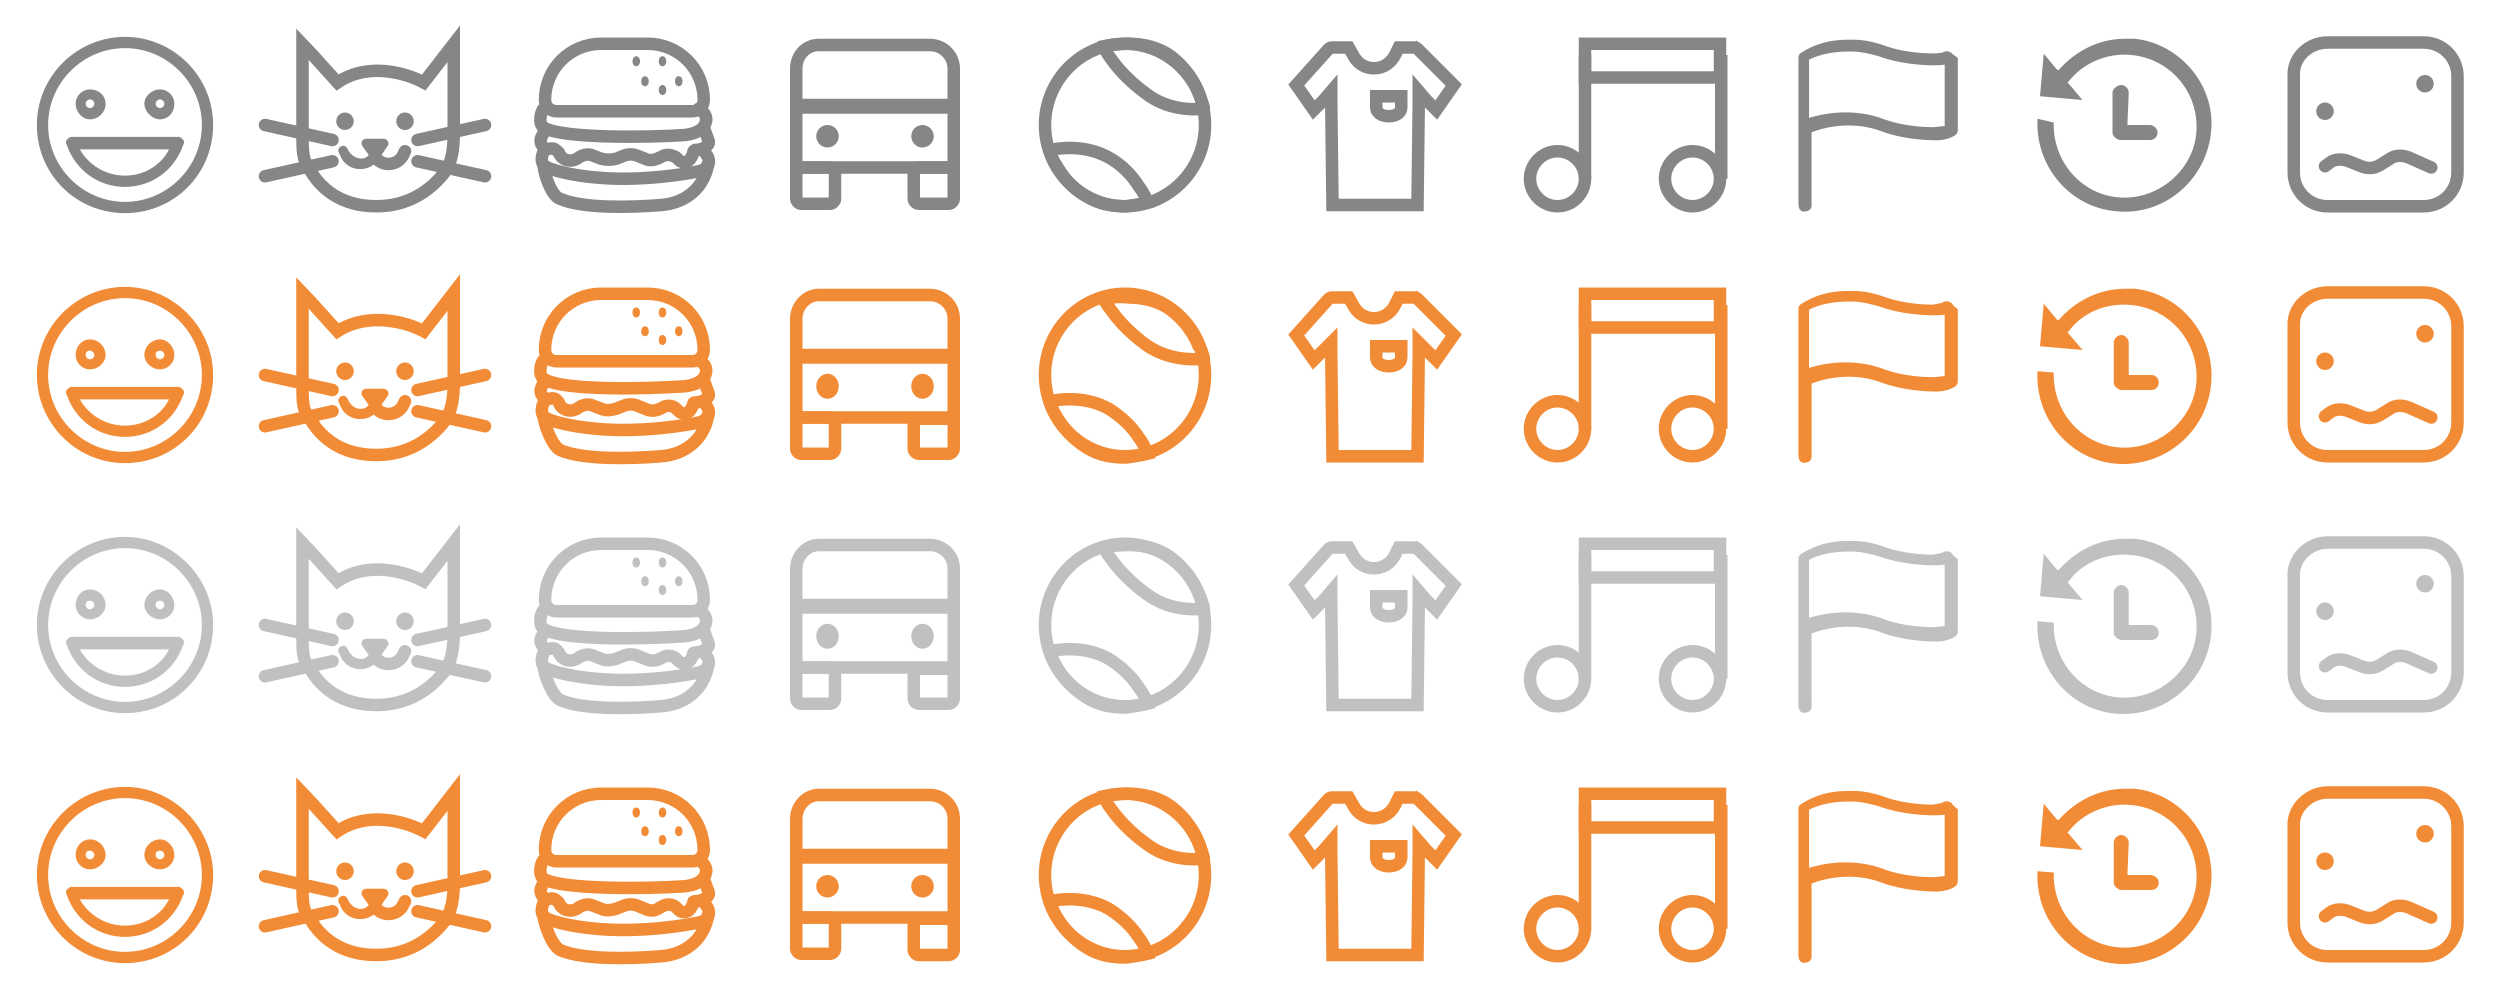 <?xml version="1.0" encoding="utf-8"?>
<!-- Generator: Adobe Illustrator 26.3.1, SVG Export Plug-In . SVG Version: 6.00 Build 0)  -->
<svg version="1.1" id="Layer_1"
  xmlns="http://www.w3.org/2000/svg"
  xmlns:xlink="http://www.w3.org/1999/xlink" x="0px" y="0px" width="200px" height="80px" viewBox="0 0 200 80" enable-background="new 0 0 200 80" xml:space="preserve">
  <g id="Layer_11">
    <g>
      <path fill="#F28B36" stroke="#F28B36" stroke-width="0.1" stroke-miterlimit="10" d="M12.8,29.5c0.6,0,1.1-0.5,1.1-1.1
			c0-0.6-0.5-1.2-1.1-1.2c-0.6,0-1.2,0.5-1.2,1.2C11.6,29,12.2,29.5,12.8,29.5z M12.8,28c0.2,0,0.4,0.2,0.4,0.4
			c0,0.2-0.2,0.4-0.4,0.4c-0.2,0-0.4-0.2-0.4-0.4C12.4,28.1,12.6,28,12.8,28z"/>
      <path fill="#F28B36" stroke="#F28B36" stroke-width="0.1" stroke-miterlimit="10" d="M10,23c-3.8,0-7,3.1-7,7c0,3.8,3.1,7,7,7
			s7-3.1,7-7C17,26.2,13.8,23,10,23z M10,36.2c-3.4,0-6.2-2.8-6.2-6.2c0-3.4,2.8-6.2,6.2-6.2s6.2,2.8,6.2,6.2
			C16.2,33.4,13.4,36.2,10,36.2z"/>
      <path fill="#F28B36" stroke="#F28B36" stroke-width="0.1" stroke-miterlimit="10" d="M14.6,31.2c-0.1-0.1-0.2-0.2-0.3-0.2H5.7
			c-0.1,0-0.2,0.1-0.3,0.2c-0.1,0.1-0.1,0.2,0,0.4c0.7,2,2.5,3.3,4.6,3.3s3.9-1.3,4.6-3.3C14.7,31.5,14.7,31.3,14.6,31.2z M10,34.1
			c-1.6,0-3-0.9-3.7-2.2h7.3C13,33.2,11.6,34.1,10,34.1z"/>
      <path fill="#F28B36" stroke="#F28B36" stroke-width="0.1" stroke-miterlimit="10" d="M7.2,29.5c0.6,0,1.2-0.5,1.2-1.1
			c0-0.6-0.5-1.2-1.2-1.2c-0.6,0-1.1,0.5-1.1,1.2C6.1,29,6.6,29.5,7.2,29.5z M7.2,28c0.2,0,0.4,0.2,0.4,0.4c0,0.2-0.2,0.4-0.4,0.4
			c-0.2,0-0.4-0.2-0.4-0.4C6.8,28.1,7,28,7.2,28z"/>
    </g>
    <g>
      <g>
        <path fill="none" stroke="#F28B36" d="M64.1,33.4l2.3,0c0.2,0,0.4,0.2,0.4,0.4v2.1c0,0.2-0.2,0.4-0.4,0.4h-2.3
				c-0.2,0-0.4-0.2-0.4-0.4v-2.1C63.7,33.6,63.8,33.4,64.1,33.4z"/>
        <path fill="none" stroke="#F28B36" d="M73.5,33.5h2.4c0.2,0,0.4,0.2,0.4,0.4v2c0,0.2-0.2,0.4-0.4,0.4h-2.4
				c-0.2,0-0.4-0.2-0.4-0.4l0-2C73.1,33.6,73.3,33.5,73.5,33.5z"/>
        <path fill="none" stroke="#F28B36" d="M63.7,28.4h12.6v5H63.7V28.4z"/>
        <path fill="none" stroke="#F28B36" d="M65.5,23.6h8.9c1,0,1.9,0.8,1.9,1.9v3.1H63.7v-3.1C63.7,24.5,64.5,23.6,65.5,23.6z"/>
        <ellipse fill="#F28B36" cx="66.2" cy="30.9" rx="0.9" ry="1"/>
        <ellipse fill="#F28B36" cx="73.8" cy="30.9" rx="0.9" ry="1"/>
      </g>
    </g>
    <g>
      <g>
        <path fill="none" stroke="#F28B36" d="M96.4,30c0,3.6-2.9,6.5-6.4,6.5s-6.4-2.9-6.4-6.5s2.9-6.5,6.4-6.5S96.4,26.4,96.4,30z"/>
        <path fill="none" stroke="#F28B36" d="M96.3,28.6c0,0,0,0.1,0,0.1c-0.9,0.1-2.9,0.1-4.6-1.1c-1.1-0.8-2-1.7-2.6-2.5
				c-0.3-0.4-0.6-0.8-0.7-1c-0.1-0.1-0.1-0.1-0.1-0.2c0.5-0.1,1.2-0.2,2-0.1c1.2,0,2.5,0.3,3.5,1.1c1,0.8,1.7,1.8,2.1,2.8
				C96.1,27.9,96.2,28.3,96.3,28.6z"/>
        <path fill="none" stroke="#F28B36" d="M84,32.2c0,0,0-0.1,0-0.1c0.9-0.2,2.9-0.4,4.7,0.6c1.1,0.7,1.9,1.5,2.4,2.3
				c0.4,0.5,0.6,1,0.7,1.3c-0.4,0.1-1,0.2-1.7,0.3c-1,0-2.1-0.1-3.2-0.8s-1.9-1.6-2.4-2.5C84.2,32.8,84.1,32.5,84,32.2z"/>
      </g>
    </g>
    <g>
      <g>
        <path fill="none" stroke="#F28B36" stroke-linecap="round" d="M116.3,26.8l-1.4,2l-0.8-0.8l-0.6-0.6l0,0.9l-0.1,8.2h-6.8
				l-0.1-8.2l0-0.9l-0.6,0.6l-0.8,0.8l-1.4-2l2.6-2.9c0.1-0.1,0.2-0.1,0.3-0.1h1.3l0.4,0.7c0.7,1.3,2.6,1.3,3.3-0.1l0.3-0.6h1.2
				c0.1,0,0.2,0,0.3,0.1l0.3-0.3l-0.3,0.3L116.3,26.8z"/>
        <path fill="none" stroke="#F28B36" d="M110.1,27.7h2v0.9c0,0.4-0.4,0.7-1,0.7c-0.6,0-1-0.3-1-0.7L110.1,27.7L110.1,27.7z"/>
      </g>
    </g>
    <g>
      <g>
        <path fill="none" stroke="#F28B36" d="M126.8,34.3c0,1.2-1,2.2-2.2,2.2s-2.2-1-2.2-2.2s1-2.2,2.2-2.2S126.8,33.1,126.8,34.3z"/>
        <path fill="none" stroke="#F28B36" d="M137.6,34.3c0,1.2-1,2.2-2.2,2.2c-1.2,0-2.2-1-2.2-2.2s1-2.2,2.2-2.2
				C136.6,32.1,137.6,33.1,137.6,34.3z"/>
        <path fill="none" stroke="#F28B36" d="M126.8,24.4v9.9"/>
        <path fill="none" stroke="#F28B36" d="M137.7,24.4v9.9"/>
        <path fill="none" stroke="#F28B36" d="M126.8,23.5h10.8v2.7h-10.8C126.8,26.2,126.8,23.5,126.8,23.5z"/>
      </g>
    </g>
    <g>
      <g>
        <path fill="#F28B36" d="M170.8,23.1L170.8,23.1c-0.3,0-0.5,0-0.8,0c-2.1,0-4,1-5.3,2.5l-0.1,0l-0.1-0.1l-1-1.2l-0.3,3.4l3.4,0.3
				l-1.1-1.3l-0.1-0.1l0.1-0.1c1.1-1.5,3-2.3,5-2.1l0,0c3.2,0.3,5.5,3.1,5.2,6.3c-0.3,3-3.1,5.3-6.1,5.1c-3.1-0.2-5.4-2.9-5.3-6
				l-1.3-0.1c-0.2,3.8,2.6,7.1,6.3,7.4c3.9,0.3,7.3-2.6,7.6-6.5C177.2,26.8,174.4,23.5,170.8,23.1z"/>
        <path fill="#F28B36" d="M170.3,27.4c0-0.3-0.3-0.6-0.6-0.6s-0.6,0.3-0.6,0.6v3.2c0,0.2,0.1,0.3,0.2,0.4c0.1,0.1,0.3,0.2,0.4,0.2
				h2.4c0.4,0,0.6-0.3,0.6-0.6c0-0.4-0.3-0.6-0.6-0.6h-1.6h-0.2v-0.2L170.3,27.4L170.3,27.4z"/>
      </g>
    </g>
    <g>
      <g>
        <path fill="none" stroke="#F28B36" d="M186.2,23.4h7.7c1.5,0,2.7,1.2,2.7,2.7v7.7c0,1.5-1.2,2.7-2.7,2.7h-7.7
				c-1.5,0-2.7-1.2-2.7-2.7v-7.7C183.4,24.6,184.7,23.4,186.2,23.4z"/>
        <ellipse fill="#F28B36" cx="186" cy="28.9" rx="0.7" ry="0.7"/>
        <ellipse fill="#F28B36" cx="194" cy="26.7" rx="0.7" ry="0.7"/>
        <path fill="none" stroke="#F28B36" stroke-linecap="round" d="M186,33.3l0.4-0.3c0.4-0.3,1-0.3,1.5-0.1l1,0.4
				c0.5,0.2,1,0.2,1.5-0.1l0.8-0.5c0.4-0.3,1-0.3,1.5-0.1l1.8,0.8"/>
      </g>
    </g>
    <path fill="#F28B36" stroke="#F28B36" stroke-width="0.25" stroke-miterlimit="10" d="M156,24.3c-0.2-0.1-0.4-0.1-0.5,0
		c0,0-0.2,0.1-0.9,0.2c-0.7,0-2.4-0.1-3.8-0.6c-0.8-0.3-1.7-0.5-2.5-0.5c-0.2,0-0.4,0-0.5,0c-1.3,0-2.5,0.3-3.6,1
		c-0.2,0.1-0.2,0.2-0.2,0.4v11.6c0,0.3,0.1,0.5,0.3,0.5c0.6,0,0.5-0.4,0.5-0.6v-5.7c0.7-0.3,3.2-1.1,5.8-0.1
		c1.6,0.6,3.5,0.7,4.3,0.7c0.8,0,1.3-0.3,1.3-0.3c0.2-0.1,0.3-0.2,0.3-0.4v-5.7C156.2,24.6,156.1,24.4,156,24.3z M155.6,30.2
		c-0.1,0-0.7,0.1-1,0.1c-0.7,0-2.4-0.1-3.8-0.6c-2.5-1-5-0.5-6.2-0.1v-4.9c0.9-0.5,2.2-0.7,3.2-0.7c0.1,0,0.3,0,0.4,0
		c0.7,0,1.5,0.2,2.2,0.4c1.6,0.6,3.5,0.7,4.3,0.7c0.2,0,0.8,0,1-0.1V30.2z"/>
    <g>
      <path fill="none" stroke="#F28B36" d="M48.1,23.5h3.7c2.5,0,4.5,2,4.5,4.5c0,0.5-0.4,0.9-0.9,0.9H44.5c-0.5,0-0.9-0.4-0.9-0.9
			C43.6,25.5,45.6,23.5,48.1,23.5z"/>
      <path fill="none" stroke="#F28B36" stroke-linecap="round" d="M43.5,28.8c-0.2,0.1-0.5,1.2,0,1.5c1.4,1,8.5,0.8,11.3,0.6
			c0.8-0.1,1.6-0.4,1.7-1.2c0-0.3-0.1-0.6-0.6-0.9"/>
      <path fill="none" stroke="#F28B36" stroke-linecap="round" d="M43.5,30.6L43.3,31c-0.2,0.5,0.2,1,0.7,0.9c0.3-0.1,0.5,0,0.7,0.3
			l0.1,0.2c0.3,0.5,1,0.6,1.5,0.2l0,0c0.3-0.2,0.7-0.3,1-0.2l0.8,0.3c0.4,0.2,0.8,0.1,1.2,0l0.5-0.2c0.4-0.2,0.9-0.2,1.3,0l0.5,0.2
			c0.4,0.2,0.8,0.2,1.2,0l0.2-0.1c0.3-0.2,0.8-0.2,1.1,0.1l0.2,0.2c0.3,0.3,0.8,0.2,1-0.2l0.1-0.2c0.1-0.2,0-0.3,0.2-0.3
			c0.5,0,1.2-0.3,1.1-0.7l-0.4-1.1"/>
      <path fill="none" stroke="#F28B36" stroke-linecap="round" d="M43.5,32.2c-0.1,0.2-0.3,0.8,0,1.1c0.3,0.4,3,1.1,6.4,1.1
			c2.2,0,4.6-0.3,6-0.6c0.5-0.1,0.9-0.5,0.8-0.9c0-0.2-0.2-0.5-0.4-0.7"/>
      <path fill="none" stroke="#F28B36" stroke-linecap="round" d="M43.5,33.3c0,0.5,0.6,2.3,1.3,2.7c1.8,0.8,5.7,0.7,8.1,0.5
			c1.3-0.1,2.5-0.7,3.2-1.8c0.3-0.5,0.5-1,0.5-1.4"/>
      <ellipse fill="#F28B36" cx="51.6" cy="26.5" rx="0.3" ry="0.4"/>
      <ellipse fill="#F28B36" cx="53" cy="25" rx="0.3" ry="0.4"/>
      <ellipse fill="#F28B36" cx="53" cy="27.2" rx="0.3" ry="0.4"/>
      <ellipse fill="#F28B36" cx="54.3" cy="26.5" rx="0.3" ry="0.4"/>
      <ellipse fill="#F28B36" cx="50.9" cy="25" rx="0.3" ry="0.4"/>
    </g>
    <g>
      <path fill="none" stroke="#F28B36" d="M24.2,31v-7.6c0.1,0.1,0.8,0.9,2.8,3.1c2.5-1.6,5.6-0.7,6.9,0l2.4-3.1v7.1
			c0,1.2-0.1,2.5-0.9,3.4c-1,1.2-2.7,2.5-5.3,2.5c-2.9,0-4.5-1.5-5.3-2.9C24.2,32.9,24.2,32,24.2,31z"/>
      <path fill="none" stroke="#F28B36" stroke-linecap="round" d="M21.2,30l5.4,1.2"/>
      <path fill="none" stroke="#F28B36" stroke-linecap="round" d="M21.2,34.1l5.4-1.2"/>
      <path fill="none" stroke="#F28B36" stroke-linecap="round" d="M38.8,30l-5.4,1.2"/>
      <path fill="none" stroke="#F28B36" stroke-linecap="round" d="M38.8,34.1l-5.4-1.2"/>
      <path fill-rule="evenodd" clip-rule="evenodd" fill="#F28B36" d="M29.5,32.4L29,31.7c-0.2-0.3,0-0.6,0.3-0.6h1.4
			c0.3,0,0.5,0.4,0.3,0.6l-0.7,1l0,0c-0.7,1.2-2.6,1.1-3.1-0.3l-0.1-0.2c-0.1-0.2,0-0.4,0.2-0.5s0.4,0,0.5,0.2l0.1,0.2
			C28.3,32.8,29.1,32.9,29.5,32.4z"/>
      <path fill="none" stroke="#F28B36" stroke-linecap="round" d="M32.4,32.1l-0.1,0.2c-0.4,1-1.8,1.1-2.3,0.2"/>
      <ellipse fill="#F28B36" cx="27.6" cy="29.7" rx="0.7" ry="0.7"/>
      <ellipse fill="#F28B36" cx="32.4" cy="29.7" rx="0.7" ry="0.7"/>
    </g>
    <g>
      <path fill="#C0C0BF" stroke="#C0C0BF" stroke-width="0.1" stroke-miterlimit="10" d="M12.8,49.5c0.6,0,1.1-0.5,1.1-1.1
			c0-0.6-0.5-1.2-1.1-1.2c-0.6,0-1.2,0.5-1.2,1.2C11.6,49,12.2,49.5,12.8,49.5z M12.8,48c0.2,0,0.4,0.2,0.4,0.4
			c0,0.2-0.2,0.4-0.4,0.4c-0.2,0-0.4-0.2-0.4-0.4C12.4,48.1,12.6,48,12.8,48z"/>
      <path fill="#C0C0BF" stroke="#C0C0BF" stroke-width="0.1" stroke-miterlimit="10" d="M14.6,51.2c-0.1-0.1-0.2-0.2-0.3-0.2H5.7
			c-0.1,0-0.2,0.1-0.3,0.2c-0.1,0.1-0.1,0.2,0,0.4c0.7,2,2.5,3.3,4.6,3.3s3.9-1.3,4.6-3.3C14.7,51.5,14.7,51.3,14.6,51.2z M10,54.1
			c-1.6,0-3-0.9-3.7-2.2h7.3C13,53.2,11.6,54.1,10,54.1z"/>
      <path fill="#C0C0BF" stroke="#C0C0BF" stroke-width="0.1" stroke-miterlimit="10" d="M7.2,49.5c0.6,0,1.2-0.5,1.2-1.1
			c0-0.6-0.5-1.2-1.2-1.2c-0.6,0-1.1,0.5-1.1,1.2C6.1,49,6.6,49.5,7.2,49.5z M7.2,48c0.2,0,0.4,0.2,0.4,0.4c0,0.2-0.2,0.4-0.4,0.4
			c-0.2,0-0.4-0.2-0.4-0.4C6.8,48.1,7,48,7.2,48z"/>
      <path fill="#C0C0BF" stroke="#C0C0BF" stroke-width="0.1" stroke-miterlimit="10" d="M10,43c-3.8,0-7,3.1-7,7c0,3.8,3.1,7,7,7
			s7-3.1,7-7C17,46.2,13.8,43,10,43z M10,56.2c-3.4,0-6.2-2.8-6.2-6.2c0-3.4,2.8-6.2,6.2-6.2s6.2,2.8,6.2,6.2
			C16.2,53.4,13.4,56.2,10,56.2z"/>
    </g>
    <g>
      <g>
        <path fill="none" stroke="#C0C0BF" d="M64.1,53.4l2.3,0c0.2,0,0.4,0.2,0.4,0.4v2.1c0,0.2-0.2,0.4-0.4,0.4h-2.3
				c-0.2,0-0.4-0.2-0.4-0.4v-2.1C63.7,53.6,63.8,53.4,64.1,53.4z"/>
        <path fill="none" stroke="#C0C0BF" d="M73.5,53.5h2.4c0.2,0,0.4,0.2,0.4,0.4v2c0,0.2-0.2,0.4-0.4,0.4h-2.4
				c-0.2,0-0.4-0.2-0.4-0.4l0-2C73.1,53.6,73.3,53.5,73.5,53.5z"/>
        <path fill="none" stroke="#C0C0BF" d="M63.7,48.4h12.6v5H63.7V48.4z"/>
        <path fill="none" stroke="#C0C0BF" d="M65.5,43.6h8.9c1,0,1.9,0.8,1.9,1.9v3.1H63.7v-3.1C63.7,44.5,64.5,43.6,65.5,43.6z"/>
        <ellipse fill="#C0C0BF" cx="66.2" cy="50.9" rx="0.9" ry="1"/>
        <ellipse fill="#C0C0BF" cx="73.8" cy="50.9" rx="0.9" ry="1"/>
      </g>
    </g>
    <g>
      <g>
        <path fill="none" stroke="#C0C0BF" d="M96.4,50c0,3.6-2.9,6.5-6.4,6.5s-6.4-2.9-6.4-6.5s2.9-6.5,6.4-6.5S96.4,46.4,96.4,50z"/>
        <path fill="none" stroke="#C0C0BF" d="M96.3,48.6c0,0,0,0.1,0,0.1c-0.9,0.1-2.9,0.1-4.6-1.2c-1.1-0.8-2-1.7-2.6-2.5
				c-0.3-0.4-0.6-0.8-0.7-1c-0.1-0.1-0.1-0.2-0.1-0.2c0.5-0.1,1.2-0.2,2-0.2c1.2,0,2.5,0.3,3.5,1.1c1,0.8,1.7,1.8,2.1,2.8
				C96.1,47.9,96.2,48.3,96.3,48.6z"/>
        <path fill="none" stroke="#C0C0BF" d="M84,52.2c0,0,0-0.1,0-0.1c0.9-0.2,2.9-0.4,4.7,0.6c1.1,0.7,1.9,1.5,2.4,2.3
				c0.4,0.5,0.6,1,0.7,1.3c-0.4,0.1-1,0.2-1.7,0.3c-1,0-2.1-0.1-3.2-0.8s-1.9-1.6-2.4-2.5C84.2,52.8,84.1,52.5,84,52.2z"/>
      </g>
    </g>
    <g>
      <g>
        <path fill="none" stroke="#C0C0BF" stroke-linecap="round" d="M116.3,46.8l-1.4,2l-0.8-0.8l-0.6-0.7l0,0.9l-0.1,8.2h-6.8
				l-0.1-8.2l0-0.9l-0.6,0.7l-0.8,0.8l-1.4-2l2.6-2.9c0.1-0.1,0.2-0.1,0.3-0.1h1.3l0.4,0.7c0.7,1.3,2.6,1.3,3.3-0.1l0.3-0.6h1.2
				c0.1,0,0.2,0,0.3,0.1l0.3-0.3l-0.3,0.3L116.3,46.8z"/>
        <path fill="none" stroke="#C0C0BF" d="M110.1,47.7h2v0.9c0,0.4-0.4,0.7-1,0.7c-0.6,0-1-0.3-1-0.7L110.1,47.7L110.1,47.7z"/>
      </g>
    </g>
    <g>
      <g>
        <path fill="none" stroke="#C0C0BF" d="M126.8,54.3c0,1.2-1,2.2-2.2,2.2s-2.2-1-2.2-2.2s1-2.2,2.2-2.2S126.8,53.1,126.8,54.3z"/>
        <path fill="none" stroke="#C0C0BF" d="M137.6,54.3c0,1.2-1,2.2-2.2,2.2c-1.2,0-2.2-1-2.2-2.2s1-2.2,2.2-2.2
				C136.6,52.1,137.6,53.1,137.6,54.3z"/>
        <path fill="none" stroke="#C0C0BF" d="M126.8,44.4v9.9"/>
        <path fill="none" stroke="#C0C0BF" d="M137.7,44.4v9.9"/>
        <path fill="none" stroke="#C0C0BF" d="M126.8,43.5h10.8v2.7h-10.8C126.8,46.2,126.8,43.5,126.8,43.5z"/>
      </g>
    </g>
    <g>
      <g>
        <path fill="#C0C0BF" d="M170.8,43.1L170.8,43.1c-0.3,0-0.5,0-0.8,0c-2.1,0-4,1-5.3,2.5l-0.1,0l-0.1-0.1l-1-1.2l-0.3,3.4l3.4,0.3
				l-1.1-1.3l-0.1-0.1l0.1-0.1c1.1-1.5,3-2.3,5-2.1l0,0c3.2,0.3,5.5,3.1,5.2,6.3c-0.3,3-3.1,5.3-6.1,5.1c-3.1-0.2-5.4-2.9-5.3-6
				l-1.3-0.1c-0.2,3.8,2.6,7.1,6.3,7.4c3.9,0.3,7.3-2.6,7.6-6.5C177.2,46.8,174.4,43.5,170.8,43.1z"/>
        <path fill="#C0C0BF" d="M170.3,47.4c0-0.3-0.3-0.6-0.6-0.6s-0.6,0.3-0.6,0.6v3.2c0,0.2,0.1,0.3,0.2,0.4c0.1,0.1,0.3,0.2,0.4,0.2
				h2.4c0.4,0,0.6-0.3,0.6-0.6c0-0.3-0.3-0.6-0.6-0.6h-1.6h-0.2v-0.2L170.3,47.4L170.3,47.4z"/>
      </g>
    </g>
    <g>
      <g>
        <path fill="none" stroke="#C0C0BF" d="M186.2,43.4h7.7c1.5,0,2.7,1.2,2.7,2.7v7.7c0,1.5-1.2,2.7-2.7,2.7h-7.7
				c-1.5,0-2.7-1.2-2.7-2.7v-7.7C183.4,44.7,184.7,43.4,186.2,43.4z"/>
        <ellipse fill="#C0C0BF" cx="186" cy="48.9" rx="0.7" ry="0.7"/>
        <ellipse fill="#C0C0BF" cx="194" cy="46.7" rx="0.7" ry="0.7"/>
        <path fill="none" stroke="#C0C0BF" stroke-linecap="round" d="M186,53.3l0.4-0.3c0.4-0.3,1-0.3,1.5-0.1l1,0.4
				c0.5,0.2,1,0.2,1.5-0.1l0.8-0.5c0.4-0.3,1-0.3,1.5-0.1l1.8,0.8"/>
      </g>
    </g>
    <path fill="#C0C0BF" stroke="#C0C0BF" stroke-width="0.25" stroke-miterlimit="10" d="M156,44.3c-0.2-0.1-0.4-0.1-0.5,0
		c0,0-0.2,0.1-0.9,0.2c-0.7,0-2.4-0.1-3.8-0.6c-0.8-0.3-1.7-0.5-2.5-0.5c-0.2,0-0.4,0-0.5,0c-1.3,0-2.5,0.3-3.6,1
		c-0.2,0.1-0.2,0.2-0.2,0.4v11.6c0,0.3,0.1,0.5,0.3,0.5c0.6,0,0.5-0.4,0.5-0.6v-5.7c0.7-0.3,3.2-1.1,5.8-0.1
		c1.6,0.6,3.5,0.7,4.3,0.7c0.8,0,1.3-0.3,1.3-0.3c0.2-0.1,0.3-0.2,0.3-0.4v-5.7C156.2,44.6,156.1,44.4,156,44.3z M155.6,50.2
		c-0.1,0-0.7,0.1-1,0.1c-0.7,0-2.4-0.1-3.8-0.6c-2.5-1-5-0.5-6.2-0.1v-4.9c0.9-0.5,2.2-0.7,3.2-0.7c0.1,0,0.3,0,0.4,0
		c0.7,0,1.5,0.2,2.2,0.4c1.6,0.6,3.5,0.7,4.3,0.7c0.2,0,0.8,0,1-0.1V50.2z"/>
    <g>
      <path fill="none" stroke="#C0C0BF" d="M48.1,43.5h3.7c2.5,0,4.5,2,4.5,4.5c0,0.5-0.4,0.9-0.9,0.9H44.5c-0.5,0-0.9-0.4-0.9-0.9
			C43.6,45.5,45.6,43.5,48.1,43.5z"/>
      <path fill="none" stroke="#C0C0BF" stroke-linecap="round" d="M43.5,48.8c-0.2,0.1-0.5,1.2,0,1.5c1.4,1,8.5,0.8,11.3,0.6
			c0.8-0.1,1.6-0.4,1.7-1.2c0-0.3-0.1-0.6-0.6-0.9"/>
      <path fill="none" stroke="#C0C0BF" stroke-linecap="round" d="M43.5,50.6L43.3,51c-0.2,0.5,0.2,1,0.7,0.9c0.3-0.1,0.5,0,0.7,0.3
			l0.1,0.2c0.3,0.5,1,0.6,1.5,0.2l0,0c0.3-0.2,0.7-0.3,1-0.2l0.8,0.3c0.4,0.2,0.8,0.1,1.2,0l0.5-0.2c0.4-0.2,0.9-0.2,1.3,0l0.5,0.2
			c0.4,0.2,0.8,0.2,1.2,0l0.2-0.1c0.3-0.2,0.8-0.2,1.1,0.1l0.2,0.2c0.3,0.3,0.8,0.2,1-0.2l0.1-0.2c0.1-0.2,0-0.3,0.2-0.3
			c0.5,0,1.2-0.3,1.1-0.7l-0.4-1.1"/>
      <path fill="none" stroke="#C0C0BF" stroke-linecap="round" d="M43.5,52.2c-0.1,0.2-0.3,0.8,0,1.1c0.3,0.4,3,1.1,6.4,1.1
			c2.2,0,4.6-0.3,6-0.6c0.5-0.1,0.9-0.5,0.8-0.9c0-0.2-0.2-0.5-0.4-0.7"/>
      <path fill="none" stroke="#C0C0BF" stroke-linecap="round" d="M43.5,53.3c0,0.5,0.6,2.3,1.3,2.7c1.8,0.8,5.7,0.7,8.1,0.5
			c1.3-0.1,2.5-0.7,3.2-1.8c0.3-0.5,0.5-1,0.5-1.4"/>
      <ellipse fill="#C0C0BF" cx="51.6" cy="46.5" rx="0.3" ry="0.4"/>
      <ellipse fill="#C0C0BF" cx="53" cy="45" rx="0.3" ry="0.4"/>
      <ellipse fill="#C0C0BF" cx="53" cy="47.2" rx="0.3" ry="0.4"/>
      <ellipse fill="#C0C0BF" cx="54.3" cy="46.5" rx="0.3" ry="0.4"/>
      <ellipse fill="#C0C0BF" cx="50.9" cy="45" rx="0.3" ry="0.4"/>
    </g>
    <g>
      <path fill="none" stroke="#C0C0BF" d="M24.2,51v-7.6c0.1,0.1,0.8,0.9,2.8,3.1c2.5-1.7,5.6-0.7,6.9,0l2.4-3.1v7.1
			c0,1.2-0.1,2.5-0.9,3.4c-1,1.2-2.7,2.5-5.3,2.5c-2.9,0-4.5-1.5-5.3-2.9C24.2,52.9,24.2,52,24.2,51z"/>
      <path fill="none" stroke="#C0C0BF" stroke-linecap="round" d="M21.2,50l5.4,1.2"/>
      <path fill="none" stroke="#C0C0BF" stroke-linecap="round" d="M21.2,54.1l5.4-1.2"/>
      <path fill="none" stroke="#C0C0BF" stroke-linecap="round" d="M38.8,50l-5.4,1.2"/>
      <path fill="none" stroke="#C0C0BF" stroke-linecap="round" d="M38.8,54.1l-5.4-1.2"/>
      <path fill-rule="evenodd" clip-rule="evenodd" fill="#C0C0BF" d="M29.5,52.4L29,51.7c-0.2-0.3,0-0.6,0.3-0.6h1.4
			c0.3,0,0.5,0.4,0.3,0.6l-0.7,1l0,0c-0.7,1.2-2.6,1.1-3.1-0.3l-0.1-0.2c-0.1-0.2,0-0.4,0.2-0.5s0.4,0,0.5,0.2l0.1,0.2
			C28.3,52.8,29.1,52.9,29.5,52.4z"/>
      <path fill="none" stroke="#C0C0BF" stroke-linecap="round" d="M32.4,52.1l-0.1,0.2c-0.4,1-1.8,1.1-2.3,0.2"/>
      <ellipse fill="#C0C0BF" cx="27.6" cy="49.7" rx="0.7" ry="0.7"/>
      <ellipse fill="#C0C0BF" cx="32.4" cy="49.7" rx="0.7" ry="0.7"/>
    </g>
    <g>
      <path fill="#F28B36" stroke="#F28B36" stroke-width="0.1" stroke-miterlimit="10" d="M14.6,71.2c-0.1-0.1-0.2-0.2-0.3-0.2H5.7
			c-0.1,0-0.2,0.1-0.3,0.2c-0.1,0.1-0.1,0.2,0,0.4c0.7,2,2.5,3.3,4.6,3.3s3.9-1.3,4.6-3.3C14.7,71.5,14.7,71.3,14.6,71.2z M10,74.1
			c-1.6,0-3-0.9-3.7-2.2h7.3C13,73.2,11.6,74.1,10,74.1z"/>
      <path fill="#F28B36" stroke="#F28B36" stroke-width="0.1" stroke-miterlimit="10" d="M12.8,69.5c0.6,0,1.1-0.5,1.1-1.1
			c0-0.6-0.5-1.2-1.1-1.2c-0.6,0-1.2,0.5-1.2,1.2C11.6,69,12.2,69.5,12.8,69.5z M12.8,68c0.2,0,0.4,0.2,0.4,0.4
			c0,0.2-0.2,0.4-0.4,0.4c-0.2,0-0.4-0.2-0.4-0.4C12.4,68.1,12.6,68,12.8,68z"/>
      <path fill="#F28B36" stroke="#F28B36" stroke-width="0.1" stroke-miterlimit="10" d="M7.2,69.5c0.6,0,1.2-0.5,1.2-1.1
			c0-0.6-0.5-1.2-1.2-1.2c-0.6,0-1.1,0.5-1.1,1.2C6.1,69,6.6,69.5,7.2,69.5z M7.2,68c0.2,0,0.4,0.2,0.4,0.4c0,0.2-0.2,0.4-0.4,0.4
			c-0.2,0-0.4-0.2-0.4-0.4C6.8,68.1,7,68,7.2,68z"/>
      <path fill="#F28B36" stroke="#F28B36" stroke-width="0.1" stroke-miterlimit="10" d="M10,63c-3.8,0-7,3.1-7,7c0,3.8,3.1,7,7,7
			s7-3.1,7-7C17,66.2,13.8,63,10,63z M10,76.2c-3.4,0-6.2-2.8-6.2-6.2c0-3.4,2.8-6.2,6.2-6.2s6.2,2.8,6.2,6.2
			C16.2,73.4,13.4,76.2,10,76.2z"/>
    </g>
    <g>
      <g>
        <path fill="none" stroke="#F28B36" d="M64.1,73.4l2.3,0c0.2,0,0.4,0.2,0.4,0.4v2.1c0,0.2-0.2,0.4-0.4,0.4h-2.3
				c-0.2,0-0.4-0.2-0.4-0.4v-2.1C63.7,73.6,63.8,73.4,64.1,73.4z"/>
        <path fill="none" stroke="#F28B36" d="M73.5,73.5h2.4c0.2,0,0.4,0.2,0.4,0.4v2.1c0,0.2-0.2,0.4-0.4,0.4h-2.4
				c-0.2,0-0.4-0.2-0.4-0.4l0-2.1C73.1,73.6,73.3,73.5,73.5,73.5z"/>
        <path fill="none" stroke="#F28B36" d="M63.7,68.4h12.6v5H63.7V68.4z"/>
        <path fill="none" stroke="#F28B36" d="M65.5,63.6h8.9c1,0,1.9,0.8,1.9,1.9v3.1H63.7v-3.1C63.7,64.5,64.5,63.6,65.5,63.6z"/>
        <ellipse fill="#F28B36" cx="66.2" cy="70.9" rx="0.9" ry="0.9"/>
        <ellipse fill="#F28B36" cx="73.8" cy="70.9" rx="0.9" ry="0.9"/>
      </g>
    </g>
    <g>
      <g>
        <path fill="none" stroke="#F28B36" d="M96.4,70c0,3.6-2.9,6.5-6.4,6.5s-6.4-2.9-6.4-6.5s2.9-6.5,6.4-6.5S96.4,66.4,96.4,70z"/>
        <path fill="none" stroke="#F28B36" d="M96.3,68.6c0,0,0,0.1,0,0.1c-0.9,0.1-2.9,0.1-4.6-1.2c-1.1-0.8-2-1.7-2.6-2.5
				c-0.3-0.4-0.6-0.8-0.7-1.1c-0.1-0.1-0.1-0.2-0.1-0.2c0.5-0.1,1.2-0.2,2-0.2c1.2,0,2.5,0.3,3.5,1.1c1,0.8,1.7,1.8,2.1,2.8
				C96.1,67.9,96.2,68.3,96.3,68.6z"/>
        <path fill="none" stroke="#F28B36" d="M84,72.2c0,0,0-0.1,0-0.1c0.9-0.2,2.9-0.4,4.7,0.6c1.1,0.7,1.9,1.5,2.4,2.3
				c0.4,0.5,0.6,1,0.7,1.3c-0.4,0.1-1,0.2-1.7,0.3c-1,0-2.1-0.1-3.2-0.8s-1.9-1.6-2.4-2.5C84.2,72.8,84.1,72.4,84,72.2z"/>
      </g>
    </g>
    <g>
      <g>
        <path fill="none" stroke="#F28B36" stroke-linecap="round" d="M116.3,66.8l-1.4,2l-0.8-0.8l-0.6-0.7l0,0.9l-0.1,8.2h-6.8
				l-0.1-8.2l0-0.9l-0.6,0.7l-0.8,0.8l-1.4-2l2.6-2.9c0.1-0.1,0.2-0.1,0.3-0.1h1.3l0.4,0.7c0.7,1.3,2.6,1.3,3.3-0.1l0.3-0.6h1.2
				c0.1,0,0.2,0,0.3,0.1l0.3-0.3l-0.3,0.3L116.3,66.8z"/>
        <path fill="none" stroke="#F28B36" d="M110.1,67.7h2v0.9c0,0.4-0.4,0.7-1,0.7c-0.6,0-1-0.3-1-0.7L110.1,67.7L110.1,67.7z"/>
      </g>
    </g>
    <g>
      <g>
        <path fill="none" stroke="#F28B36" d="M126.8,74.3c0,1.2-1,2.2-2.2,2.2s-2.2-1-2.2-2.2s1-2.2,2.2-2.2S126.8,73.1,126.8,74.3z"/>
        <path fill="none" stroke="#F28B36" d="M137.6,74.3c0,1.2-1,2.2-2.2,2.2c-1.2,0-2.2-1-2.2-2.2s1-2.2,2.2-2.2
				C136.6,72.1,137.6,73.1,137.6,74.3z"/>
        <path fill="none" stroke="#F28B36" d="M126.8,64.4v9.9"/>
        <path fill="none" stroke="#F28B36" d="M137.7,64.4v9.9"/>
        <path fill="none" stroke="#F28B36" d="M126.8,63.5h10.8v2.7h-10.8C126.8,66.2,126.8,63.5,126.8,63.5z"/>
      </g>
    </g>
    <g>
      <g>
        <path fill="#F28B36" d="M170.8,63.1L170.8,63.1c-0.3,0-0.5,0-0.8,0c-2.1,0-4,1-5.3,2.5l-0.1,0l-0.1-0.1l-1-1.2l-0.3,3.4l3.4,0.3
				l-1.1-1.3l-0.1-0.1l0.1-0.1c1.1-1.4,3-2.3,5-2.1l0,0c3.2,0.3,5.5,3.1,5.2,6.3c-0.3,3-3.1,5.3-6.1,5.1c-3.1-0.2-5.4-2.9-5.3-6
				l-1.3-0.1c-0.2,3.8,2.6,7.1,6.3,7.4c3.9,0.3,7.3-2.6,7.6-6.5C177.2,66.8,174.4,63.5,170.8,63.1z"/>
        <path fill="#F28B36" d="M170.3,67.4c0-0.3-0.3-0.6-0.6-0.6s-0.6,0.3-0.6,0.6v3.2c0,0.2,0.1,0.3,0.2,0.4c0.1,0.1,0.3,0.2,0.4,0.2
				h2.4c0.4,0,0.6-0.3,0.6-0.6S172.4,70,172,70h-1.6h-0.2v-0.2L170.3,67.4L170.3,67.4z"/>
      </g>
    </g>
    <g>
      <g>
        <path fill="none" stroke="#F28B36" d="M186.2,63.4h7.7c1.5,0,2.7,1.2,2.7,2.7v7.7c0,1.5-1.2,2.7-2.7,2.7h-7.7
				c-1.5,0-2.7-1.2-2.7-2.7v-7.7C183.4,64.7,184.7,63.4,186.2,63.4z"/>
        <ellipse fill="#F28B36" cx="186" cy="68.9" rx="0.7" ry="0.7"/>
        <ellipse fill="#F28B36" cx="194" cy="66.7" rx="0.7" ry="0.7"/>
        <path fill="none" stroke="#F28B36" stroke-linecap="round" d="M186,73.3l0.4-0.3c0.4-0.3,1-0.3,1.5-0.1l1,0.4
				c0.5,0.2,1,0.2,1.5-0.1l0.8-0.5c0.4-0.3,1-0.3,1.5-0.1l1.8,0.8"/>
      </g>
    </g>
    <path fill="#F28B36" stroke="#F28B36" stroke-width="0.25" stroke-miterlimit="10" d="M156,64.3c-0.2-0.1-0.4-0.1-0.5,0
		c0,0-0.2,0.1-0.9,0.2c-0.7,0-2.4-0.1-3.8-0.6c-0.8-0.3-1.7-0.5-2.5-0.5c-0.2,0-0.4,0-0.5,0c-1.3,0-2.5,0.3-3.6,1
		c-0.2,0.1-0.2,0.2-0.2,0.4v11.6c0,0.3,0.1,0.5,0.3,0.5c0.6,0,0.5-0.4,0.5-0.6v-5.7c0.7-0.3,3.2-1.1,5.8-0.1
		c1.6,0.6,3.5,0.7,4.3,0.7c0.8,0,1.3-0.3,1.3-0.3c0.2-0.1,0.3-0.2,0.3-0.4v-5.7C156.2,64.6,156.1,64.4,156,64.3z M155.6,70.2
		c-0.1,0-0.7,0.1-1,0.1c-0.7,0-2.4-0.1-3.8-0.6c-2.5-1-5-0.5-6.2-0.1v-4.9c0.9-0.5,2.2-0.7,3.2-0.7c0.1,0,0.3,0,0.4,0
		c0.7,0,1.5,0.2,2.2,0.4c1.6,0.6,3.5,0.7,4.3,0.7c0.2,0,0.8,0,1-0.1V70.2z"/>
    <g>
      <path fill="none" stroke="#F28B36" d="M48.1,63.5h3.7c2.5,0,4.5,2,4.5,4.5c0,0.5-0.4,0.9-0.9,0.9H44.5c-0.5,0-0.9-0.4-0.9-0.9
			C43.6,65.5,45.6,63.5,48.1,63.5z"/>
      <path fill="none" stroke="#F28B36" stroke-linecap="round" d="M43.5,68.8c-0.2,0.1-0.5,1.2,0,1.5c1.4,0.9,8.5,0.8,11.3,0.6
			c0.8-0.1,1.6-0.4,1.7-1.2c0-0.3-0.1-0.6-0.6-0.9"/>
      <path fill="none" stroke="#F28B36" stroke-linecap="round" d="M43.5,70.6L43.3,71c-0.2,0.5,0.2,1,0.7,0.9c0.3-0.1,0.5,0.1,0.7,0.3
			l0.1,0.2c0.3,0.5,1,0.6,1.5,0.2l0,0c0.3-0.2,0.7-0.3,1-0.2l0.8,0.3c0.4,0.2,0.8,0.1,1.2,0l0.5-0.2c0.4-0.2,0.9-0.2,1.3,0l0.5,0.2
			c0.4,0.2,0.8,0.2,1.2-0.1l0.2-0.1c0.3-0.2,0.8-0.2,1.1,0.1l0.2,0.2c0.3,0.3,0.8,0.2,1-0.2l0.1-0.2c0.1-0.2,0-0.3,0.2-0.3
			c0.5,0,1.2-0.3,1.1-0.7l-0.4-1.1"/>
      <path fill="none" stroke="#F28B36" stroke-linecap="round" d="M43.5,72.2c-0.1,0.2-0.3,0.8,0,1.1c0.3,0.4,3,1.1,6.4,1.1
			c2.2,0,4.6-0.3,6-0.6c0.5-0.1,0.9-0.4,0.8-0.9c0-0.2-0.2-0.5-0.4-0.7"/>
      <path fill="none" stroke="#F28B36" stroke-linecap="round" d="M43.5,73.3c0,0.5,0.6,2.3,1.3,2.7c1.8,0.8,5.7,0.7,8.1,0.5
			c1.3-0.1,2.5-0.7,3.2-1.8c0.3-0.5,0.5-1,0.5-1.4"/>
      <ellipse fill="#F28B36" cx="51.6" cy="66.5" rx="0.3" ry="0.4"/>
      <ellipse fill="#F28B36" cx="53" cy="65" rx="0.3" ry="0.4"/>
      <ellipse fill="#F28B36" cx="53" cy="67.2" rx="0.3" ry="0.4"/>
      <ellipse fill="#F28B36" cx="54.3" cy="66.5" rx="0.3" ry="0.4"/>
      <ellipse fill="#F28B36" cx="50.9" cy="65" rx="0.3" ry="0.4"/>
    </g>
    <g>
      <path fill="none" stroke="#F28B36" d="M24.2,71v-7.6c0.1,0.1,0.8,0.9,2.8,3.1c2.5-1.7,5.6-0.7,6.9,0l2.4-3.1v7.1
			c0,1.2-0.1,2.5-0.9,3.4c-1,1.2-2.7,2.5-5.3,2.5c-2.9,0-4.5-1.5-5.3-2.9C24.2,72.9,24.2,72,24.2,71z"/>
      <path fill="none" stroke="#F28B36" stroke-linecap="round" d="M21.2,70.1l5.4,1.2"/>
      <path fill="none" stroke="#F28B36" stroke-linecap="round" d="M21.2,74.1l5.4-1.2"/>
      <path fill="none" stroke="#F28B36" stroke-linecap="round" d="M38.8,70.1l-5.4,1.2"/>
      <path fill="none" stroke="#F28B36" stroke-linecap="round" d="M38.8,74.1l-5.4-1.2"/>
      <path fill-rule="evenodd" clip-rule="evenodd" fill="#F28B36" d="M29.5,72.4L29,71.7c-0.2-0.3,0-0.6,0.3-0.6h1.4
			c0.3,0,0.5,0.4,0.3,0.6l-0.7,1l0,0c-0.7,1.2-2.6,1.1-3.1-0.3l-0.1-0.2c-0.1-0.2,0-0.4,0.2-0.5c0.2-0.1,0.4,0,0.5,0.2l0.1,0.2
			C28.3,72.8,29.1,72.9,29.5,72.4z"/>
      <path fill="none" stroke="#F28B36" stroke-linecap="round" d="M32.4,72.1l-0.1,0.2c-0.4,1-1.8,1.1-2.3,0.2"/>
      <ellipse fill="#F28B36" cx="27.6" cy="69.7" rx="0.7" ry="0.7"/>
      <ellipse fill="#F28B36" cx="32.4" cy="69.7" rx="0.7" ry="0.7"/>
    </g>
  </g>
  <g>
    <path fill="#868686" stroke="#868686" stroke-width="0.1" stroke-miterlimit="10" d="M12.8,9.5c0.6,0,1.1-0.5,1.1-1.2
		c0-0.6-0.5-1.1-1.1-1.1c-0.6,0-1.2,0.5-1.2,1.1S12.2,9.5,12.8,9.5z M12.8,7.9c0.2,0,0.4,0.2,0.4,0.4c0,0.2-0.2,0.4-0.4,0.4
		c-0.2,0-0.4-0.2-0.4-0.4C12.4,8.1,12.6,7.9,12.8,7.9z"/>
    <path fill="#868686" stroke="#868686" stroke-width="0.1" stroke-miterlimit="10" d="M7.2,9.5c0.6,0,1.2-0.5,1.2-1.2
		c0-0.6-0.5-1.1-1.2-1.1c-0.6,0-1.1,0.5-1.1,1.1S6.6,9.5,7.2,9.5z M7.2,7.9c0.2,0,0.4,0.2,0.4,0.4c0,0.2-0.2,0.4-0.4,0.4
		C7,8.7,6.8,8.5,6.8,8.3C6.8,8.1,7,7.9,7.2,7.9z"/>
    <path fill="#868686" stroke="#868686" stroke-width="0.1" stroke-miterlimit="10" d="M14.6,11.2c-0.1-0.1-0.2-0.2-0.3-0.2H5.7
		c-0.1,0-0.2,0.1-0.3,0.2c-0.1,0.1-0.1,0.2,0,0.4c0.7,2,2.5,3.3,4.6,3.3s3.9-1.3,4.6-3.3C14.7,11.4,14.7,11.3,14.6,11.2z M10,14.1
		c-1.6,0-3-0.9-3.7-2.2h7.3C13,13.2,11.6,14.1,10,14.1z"/>
    <path fill="#868686" stroke="#868686" stroke-width="0.1" stroke-miterlimit="10" d="M10,3c-3.8,0-7,3.1-7,7s3.1,7,7,7s7-3.1,7-7
		S13.8,3,10,3z M10,16.2c-3.4,0-6.2-2.8-6.2-6.2S6.6,3.8,10,3.8s6.2,2.8,6.2,6.2S13.4,16.2,10,16.2z"/>
  </g>
  <g id="Car_00000018935395085413413750000000825273877842775715_">
    <g>
      <g>
        <path fill="none" stroke="#868686" d="M64.1,13.4l2.3,0c0.2,0,0.4,0.2,0.4,0.4v2.1c0,0.2-0.2,0.4-0.4,0.4h-2.3
				c-0.2,0-0.4-0.2-0.4-0.4v-2.1C63.7,13.6,63.8,13.4,64.1,13.4z"/>
        <path fill="none" stroke="#868686" d="M73.5,13.4h2.4c0.2,0,0.4,0.2,0.4,0.4v2.1c0,0.2-0.2,0.4-0.4,0.4h-2.4
				c-0.2,0-0.4-0.2-0.4-0.4l0-2.1C73.1,13.6,73.3,13.4,73.5,13.4z"/>
        <path fill="none" stroke="#868686" d="M63.7,8.4h12.6v5H63.7V8.4z"/>
        <path fill="none" stroke="#868686" d="M65.5,3.6h8.9c1,0,1.9,0.8,1.9,1.9v3.1H63.7V5.5C63.7,4.4,64.5,3.6,65.5,3.6z"/>
        <ellipse fill="#868686" cx="66.2" cy="10.9" rx="0.9" ry="0.9"/>
        <ellipse fill="#868686" cx="73.8" cy="10.9" rx="0.9" ry="0.9"/>
      </g>
    </g>
  </g>
  <g id="Activities">
    <g>
      <g>
        <path fill="none" stroke="#868686" d="M96.4,10c0,3.6-2.9,6.5-6.4,6.5s-6.4-2.9-6.4-6.5s2.9-6.5,6.4-6.5S96.4,6.4,96.4,10z"/>
        <path fill="none" stroke="#868686" d="M96.3,8.6c0,0,0,0.1,0,0.1c-0.9,0.1-2.9,0.1-4.6-1.2c-1.1-0.8-2-1.7-2.6-2.5
				c-0.3-0.4-0.6-0.8-0.7-1.1c-0.1-0.1-0.1-0.2-0.1-0.2c0.5-0.1,1.2-0.2,2-0.2c1.2,0,2.5,0.3,3.5,1.1c1,0.8,1.7,1.8,2.1,2.8
				C96.1,7.9,96.2,8.3,96.3,8.6z"/>
        <path fill="none" stroke="#868686" d="M84,12.1c0,0,0-0.1,0-0.1c0.9-0.2,2.9-0.4,4.7,0.6c1.1,0.6,1.9,1.5,2.4,2.3
				c0.4,0.5,0.6,1,0.7,1.3c-0.4,0.1-1,0.2-1.7,0.3c-1,0-2.1-0.1-3.2-0.8c-1.1-0.6-1.9-1.6-2.4-2.5C84.2,12.8,84.1,12.4,84,12.1z"/>
      </g>
    </g>
  </g>
  <g id="Objects_00000064312371739130315250000010225889032228632975_">
    <g>
      <g>
        <path fill="none" stroke="#868686" stroke-linecap="round" d="M116.3,6.8l-1.4,2L114.1,8l-0.6-0.7l0,0.9l-0.1,8.2h-6.8l-0.1-8.2
				l0-0.9L105.9,8l-0.8,0.8l-1.4-2l2.6-2.9c0.1-0.1,0.2-0.1,0.3-0.1h1.3l0.4,0.7c0.7,1.3,2.6,1.3,3.3-0.1l0.3-0.6h1.2
				c0.1,0,0.2,0,0.3,0.1l0.3-0.3l-0.3,0.3L116.3,6.8z"/>
        <path fill="none" stroke="#868686" d="M110.1,7.7h2v0.9c0,0.4-0.4,0.7-1,0.7c-0.6,0-1-0.3-1-0.7L110.1,7.7L110.1,7.7z"/>
      </g>
    </g>
  </g>
  <g id="Symbols_00000096746907869929921180000006484812830282582416_">
    <g>
      <g>
        <path fill="none" stroke="#868686" d="M126.8,14.3c0,1.2-1,2.2-2.2,2.2s-2.2-1-2.2-2.2s1-2.2,2.2-2.2S126.8,13.1,126.8,14.3z"/>
        <path fill="none" stroke="#868686" d="M137.6,14.3c0,1.2-1,2.2-2.2,2.2c-1.2,0-2.2-1-2.2-2.2s1-2.2,2.2-2.2
				C136.6,12.1,137.6,13.1,137.6,14.3z"/>
        <path fill="none" stroke="#868686" d="M126.8,4.4v9.9"/>
        <path fill="none" stroke="#868686" d="M137.7,4.4v9.9"/>
        <path fill="none" stroke="#868686" d="M126.8,3.5h10.8v2.7h-10.8C126.8,6.2,126.8,3.5,126.8,3.5z"/>
      </g>
    </g>
  </g>
  <g id="Recents">
    <g>
      <g>
        <path fill="#868686" d="M170.8,3.1L170.8,3.1c-0.3,0-0.5,0-0.8,0c-2.1,0-4,1-5.3,2.5l-0.1,0l-0.1-0.1l-1-1.2l-0.3,3.4l3.4,0.3
				l-1.1-1.3l-0.1-0.1l0.1-0.1c1.1-1.4,3-2.3,5-2.1l0,0c3.2,0.3,5.5,3.1,5.2,6.3c-0.3,3-3.1,5.3-6.1,5.1c-3.1-0.2-5.4-2.9-5.3-6
				L163,9.5c-0.2,3.8,2.6,7.1,6.3,7.4c3.9,0.4,7.3-2.6,7.6-6.5C177.2,6.8,174.4,3.5,170.8,3.1z"/>
        <path fill="#868686" d="M170.3,7.4c0-0.3-0.3-0.6-0.6-0.6S169,7.1,169,7.4v3.2c0,0.2,0.1,0.3,0.2,0.4c0.1,0.1,0.3,0.2,0.4,0.2
				h2.4c0.4,0,0.6-0.3,0.6-0.6s-0.3-0.6-0.6-0.6h-1.6h-0.2V9.8L170.3,7.4L170.3,7.4z"/>
      </g>
    </g>
  </g>
  <g id="Custom_00000181087229434302336780000005152277945940674488_">
    <g>
      <g>
        <path fill="none" stroke="#868686" d="M186.2,3.4h7.7c1.5,0,2.7,1.2,2.7,2.7v7.7c0,1.5-1.2,2.7-2.7,2.7h-7.7
				c-1.5,0-2.7-1.2-2.7-2.7V6.1C183.4,4.6,184.7,3.4,186.2,3.4z"/>
        <ellipse fill="#868686" cx="186" cy="8.9" rx="0.7" ry="0.7"/>
        <ellipse fill="#868686" cx="194" cy="6.7" rx="0.7" ry="0.7"/>
        <path fill="none" stroke="#868686" stroke-linecap="round" d="M186,13.3l0.4-0.3c0.4-0.3,1-0.3,1.5-0.1l1,0.4
				c0.5,0.2,1,0.2,1.5-0.1l0.8-0.5c0.4-0.3,1-0.3,1.5-0.1l1.8,0.8"/>
      </g>
    </g>
  </g>
  <path fill="#868686" stroke="#868686" stroke-width="0.25" stroke-miterlimit="10" d="M156,4.3c-0.2-0.1-0.4-0.1-0.5,0
	c0,0-0.2,0.1-0.9,0.1c-0.7,0-2.4-0.1-3.8-0.6c-0.8-0.3-1.7-0.5-2.5-0.5c-0.2,0-0.4,0-0.5,0c-1.3,0-2.5,0.3-3.6,1
	c-0.2,0.1-0.2,0.2-0.2,0.4v11.6c0,0.3,0.1,0.5,0.3,0.5c0.6,0,0.5-0.4,0.5-0.6v-5.7c0.7-0.3,3.2-1.1,5.8-0.1c1.6,0.6,3.5,0.7,4.3,0.7
	c0.8,0,1.3-0.3,1.3-0.3c0.2-0.1,0.3-0.2,0.3-0.4V4.7C156.2,4.5,156.1,4.4,156,4.3z M155.6,10.2c-0.1,0-0.7,0.1-1,0.1
	c-0.7,0-2.4-0.1-3.8-0.6c-2.5-1-5-0.5-6.2-0.1V4.7c0.9-0.5,2.2-0.7,3.2-0.7c0.1,0,0.3,0,0.4,0c0.7,0,1.5,0.2,2.2,0.4
	c1.6,0.6,3.5,0.7,4.3,0.7c0.2,0,0.8,0,1-0.1V10.2z"/>
  <g id="Food">
    <g id="Layer_12">
      <g>
        <path fill="none" stroke="#868686" d="M48.1,3.5h3.7c2.5,0,4.5,2,4.5,4.5c0,0.5-0.4,0.9-0.9,0.9H44.5c-0.5,0-0.9-0.4-0.9-0.9
				C43.6,5.5,45.6,3.5,48.1,3.5z"/>
        <path fill="none" stroke="#868686" stroke-linecap="round" d="M43.5,8.7c-0.2,0.1-0.5,1.2,0,1.5c1.4,0.9,8.5,0.8,11.3,0.6
				c0.8-0.1,1.6-0.4,1.7-1.2c0-0.3-0.1-0.6-0.6-0.9"/>
        <path fill="none" stroke="#868686" stroke-linecap="round" d="M43.5,10.6L43.3,11c-0.2,0.5,0.2,1,0.7,0.9
				c0.3-0.1,0.5,0.1,0.7,0.3l0.1,0.2c0.3,0.5,1,0.6,1.5,0.2l0,0c0.3-0.2,0.7-0.3,1-0.2l0.8,0.3c0.4,0.1,0.8,0.1,1.2,0l0.5-0.2
				c0.4-0.2,0.9-0.2,1.3,0l0.5,0.2c0.4,0.2,0.8,0.1,1.2-0.1l0.2-0.1c0.3-0.2,0.8-0.1,1.1,0.1l0.2,0.2c0.3,0.3,0.8,0.2,1-0.2l0.1-0.2
				c0.1-0.2,0-0.3,0.2-0.4c0.5,0,1.2-0.3,1.1-0.7l-0.4-1.1"/>
        <path fill="none" stroke="#868686" stroke-linecap="round" d="M43.5,12.1c-0.1,0.2-0.3,0.8,0,1.1c0.3,0.4,3,1.1,6.4,1.1
				c2.2,0,4.6-0.3,6-0.6c0.5-0.1,0.9-0.4,0.8-0.9c0-0.2-0.2-0.5-0.4-0.7"/>
        <path fill="none" stroke="#868686" stroke-linecap="round" d="M43.5,13.3c0,0.5,0.6,2.4,1.3,2.6c1.8,0.8,5.7,0.7,8.1,0.5
				c1.3-0.1,2.5-0.7,3.2-1.8c0.3-0.5,0.5-1,0.5-1.4"/>
        <ellipse fill="#868686" cx="51.6" cy="6.5" rx="0.3" ry="0.4"/>
        <ellipse fill="#868686" cx="53" cy="4.9" rx="0.3" ry="0.4"/>
        <ellipse fill="#868686" cx="53" cy="7.2" rx="0.3" ry="0.4"/>
        <ellipse fill="#868686" cx="54.3" cy="6.5" rx="0.3" ry="0.4"/>
        <ellipse fill="#868686" cx="50.9" cy="4.9" rx="0.3" ry="0.4"/>
      </g>
    </g>
  </g>
  <g id="Animals">
    <g>
      <path fill="none" stroke="#868686" d="M24.2,11V3.5c0.1,0.1,0.8,0.9,2.8,3.1c2.5-1.7,5.6-0.7,6.9,0l2.4-3.1v7.1
			c0,1.2-0.1,2.5-0.9,3.4c-1,1.2-2.7,2.5-5.3,2.5c-2.9,0-4.5-1.5-5.3-2.9C24.2,12.9,24.2,11.9,24.2,11z"/>
      <path fill="none" stroke="#868686" stroke-linecap="round" d="M21.2,10l5.4,1.2"/>
      <path fill="none" stroke="#868686" stroke-linecap="round" d="M21.2,14.1l5.4-1.2"/>
      <path fill="none" stroke="#868686" stroke-linecap="round" d="M38.8,10l-5.4,1.2"/>
      <path fill="none" stroke="#868686" stroke-linecap="round" d="M38.8,14.1l-5.4-1.2"/>
      <path fill-rule="evenodd" clip-rule="evenodd" fill="#868686" d="M29.5,12.4L29,11.7c-0.2-0.3,0-0.6,0.3-0.6h1.4
			c0.3,0,0.5,0.4,0.3,0.6l-0.7,1l0,0c-0.7,1.2-2.6,1.1-3.1-0.3l-0.1-0.2c-0.1-0.2,0-0.4,0.2-0.5s0.4,0,0.5,0.2l0.1,0.2
			C28.3,12.7,29.1,12.9,29.5,12.4z"/>
      <path fill="none" stroke="#868686" stroke-linecap="round" d="M32.4,12.1l-0.1,0.2c-0.4,1-1.8,1.1-2.3,0.2"/>
      <ellipse fill="#868686" cx="27.6" cy="9.7" rx="0.7" ry="0.7"/>
      <ellipse fill="#868686" cx="32.4" cy="9.7" rx="0.7" ry="0.7"/>
    </g>
  </g>
</svg>
